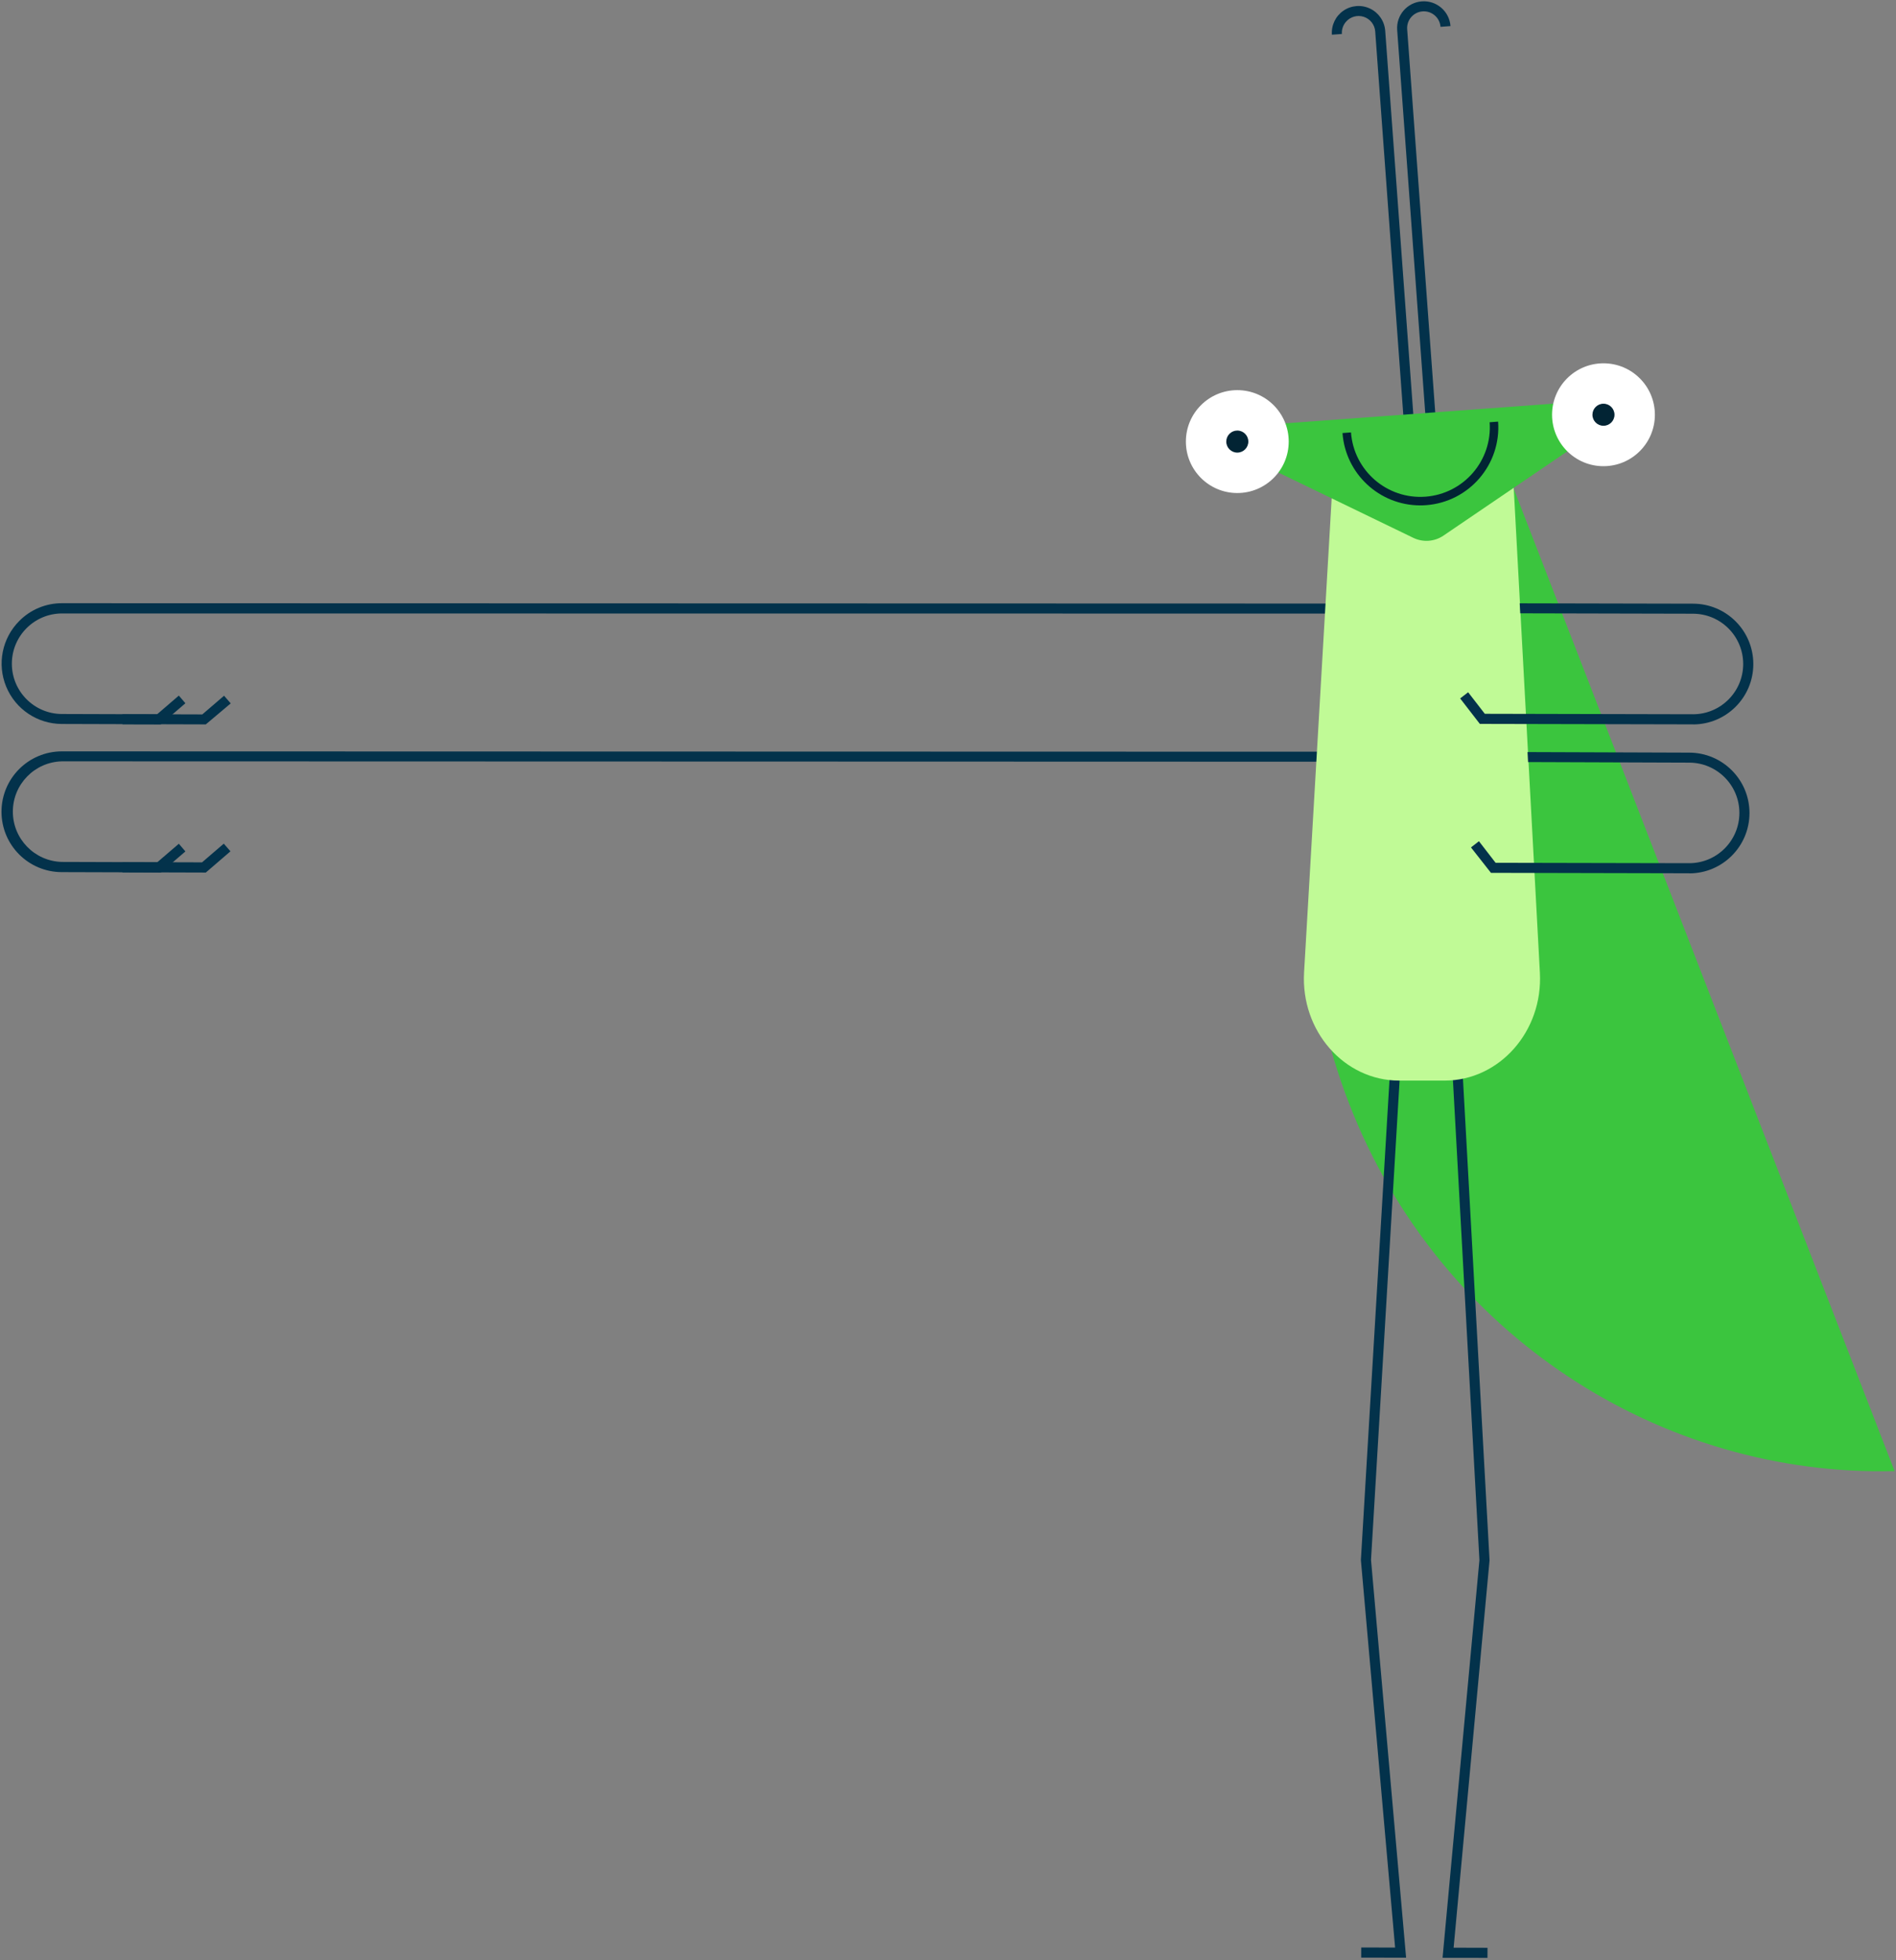 <?xml version="1.0" encoding="UTF-8"?>
<svg width="569px" height="588px" viewBox="0 0 569 588" version="1.1" xmlns="http://www.w3.org/2000/svg" xmlns:xlink="http://www.w3.org/1999/xlink">
    <rect x="0" y="0" width="569" height="588" fill="#808080" stroke="none"/>
    <!-- Generator: Sketch 49.1 (51147) - http://www.bohemiancoding.com/sketch -->
    <title>hero__grasshopper</title>
    <desc>Created with Sketch.</desc>
    <defs/>
    <g id="Page-1" stroke="none" stroke-width="1" fill="none" fill-rule="evenodd">
        <g id="illy/grasshopper" fill-rule="nonzero">
            <path d="M61.76,261.72 L18.56,261.59 C8.558,261.59 0.45,253.482 0.45,243.48 C0.45,233.478 8.558,225.37 18.56,225.37 L402.8,225.47 L402.8,228.47 L18.56,228.36 C10.38,228.571 3.858,235.262 3.858,243.445 C3.858,251.628 10.38,258.319 18.56,258.53 L60.63,258.66 L67.16,253.05 L69.16,255.35 L61.76,261.72 Z" id="Shape" fill="#03324B"/>
            <path d="M61.76,217.28 L18.56,217.15 C11.234,217.139 4.636,212.712 1.849,205.937 C-0.939,199.162 0.633,191.374 5.83,186.21 C9.211,182.815 13.809,180.914 18.6,180.93 L427.19,181.04 L427.19,184.04 L18.64,184 C10.312,184 3.56,190.752 3.56,199.08 C3.56,207.408 10.312,214.16 18.64,214.16 L60.71,214.29 L67.24,208.68 L69.24,210.98 L61.76,217.28 Z" id="Shape" fill="#03324B"/>
            <path d="M568.58,441.25 C498.81,443 432,400.81 404.92,331.14 C377.84,261.47 398.8,185.19 451.51,139.46 L568.58,441.25 Z" id="Shape" fill="#3BC53E"/>
            <polygon id="Shape" fill="#03324B" points="446.4 587.25 432.92 587.23 443.98 467.95 435.04 305.96 438.06 305.79 447.02 468.01 436.24 584.2 446.41 584.23"/>
            <polygon id="Shape" fill="#03324B" points="421.98 587.2 408.5 587.17 408.51 584.14 418.68 584.16 408.41 467.92 418.08 305.75 421.11 305.93 411.45 467.88"/>
            <path d="M428.2,130.4 L419.3,9 C418.974,4.582 422.292,0.736 426.71,0.41 C431.128,0.084 434.974,3.402 435.3,7.82 L432.3,8.05 C432.098,5.289 429.696,3.213 426.935,3.415 C424.174,3.617 422.098,6.019 422.3,8.78 L431.2,130.21 L428.2,130.4 Z" id="Shape" fill="#03324B"/>
            <path d="M421.61,130.89 L412.71,9.45 C412.569,7.424 411.217,5.685 409.289,5.049 C407.36,4.413 405.239,5.006 403.92,6.55 C403.049,7.554 402.613,8.864 402.71,10.19 L399.71,10.41 C399.499,7.552 400.829,4.798 403.199,3.187 C405.569,1.575 408.618,1.35 411.199,2.597 C413.78,3.843 415.499,6.372 415.71,9.23 L424.61,130.66 L421.61,130.89 Z" id="Shape" fill="#03324B"/>
            <path d="M419.84,324.12 L433.51,324.12 C449.98,324.12 463.07,309.35 462.13,291.78 L454,141.19 L400.13,141.07 L391.36,291.65 C390.34,309.22 403.37,324.08 419.84,324.12 Z" id="Shape" fill="#C0FA96"/>
            <path d="M424.14,161.32 L364.9,132.67 C363.993,132.23 363.494,131.235 363.684,130.245 C363.873,129.254 364.704,128.514 365.71,128.44 L486.17,119.61 C487.176,119.538 488.105,120.151 488.436,121.104 C488.766,122.058 488.415,123.114 487.58,123.68 L433.15,160.68 C430.475,162.482 427.043,162.726 424.14,161.32 Z" id="Shape" fill="#3BC53E"/>
            <circle id="Oval" fill="#FFFFFF" cx="481.21" cy="124.4" r="15.43"/>
            <circle id="Oval" fill="#022434" cx="481.21" cy="124.4" r="3.31"/>
            <circle id="Oval" fill="#FFFFFF" cx="371.32" cy="132.45" r="15.43"/>
            <circle id="Oval" fill="#022434" cx="371.32" cy="132.45" r="3.31"/>
            <path d="M426.21,151.59 C413.955,151.576 403.785,142.112 402.89,129.89 L405.44,129.7 C406.282,141.19 416.28,149.822 427.77,148.98 C439.26,148.138 447.892,138.14 447.05,126.65 L449.59,126.46 C450.542,139.34 440.879,150.556 428,151.52 C427.37,151.57 426.79,151.59 426.21,151.59 Z" id="Shape" fill="#022434"/>
            <path d="M507,261.94 L447.45,261.81 L441.45,254.18 L443.84,252.32 L448.84,258.79 L506.92,258.91 C515.248,258.91 522,252.158 522,243.83 C522,235.502 515.248,228.75 506.92,228.75 L458.58,228.58 L458.42,225.58 L506.92,225.75 C516.922,225.75 525.03,233.858 525.03,243.86 C525.03,253.862 516.922,261.97 506.92,261.97 L507,261.94 Z" id="Shape" fill="#03324B"/>
            <path d="M508.11,217.27 L444.11,217.13 L438.2,209.49 L440.6,207.64 L445.6,214.1 L508.06,214.24 C516.388,214.24 523.14,207.488 523.14,199.16 C523.14,190.832 516.388,184.08 508.06,184.08 L456.24,183.96 L456.07,180.96 L508.07,181.07 C518.072,181.07 526.18,189.178 526.18,199.18 C526.18,209.182 518.072,217.29 508.07,217.29 L508.11,217.27 Z" id="Shape" fill="#03324B"/>
            <polygon id="Shape" fill="#03324B" points="53.67 253.08 47.14 258.68 36.75 258.65 36.75 261.68 48.26 261.72 55.64 255.38"/>
            <polygon id="Shape" fill="#03324B" points="36.75 217.25 48.25 217.28 55.64 210.94 53.67 208.64 47.14 214.25 36.75 214.22"/>
        </g>
    </g>
</svg>